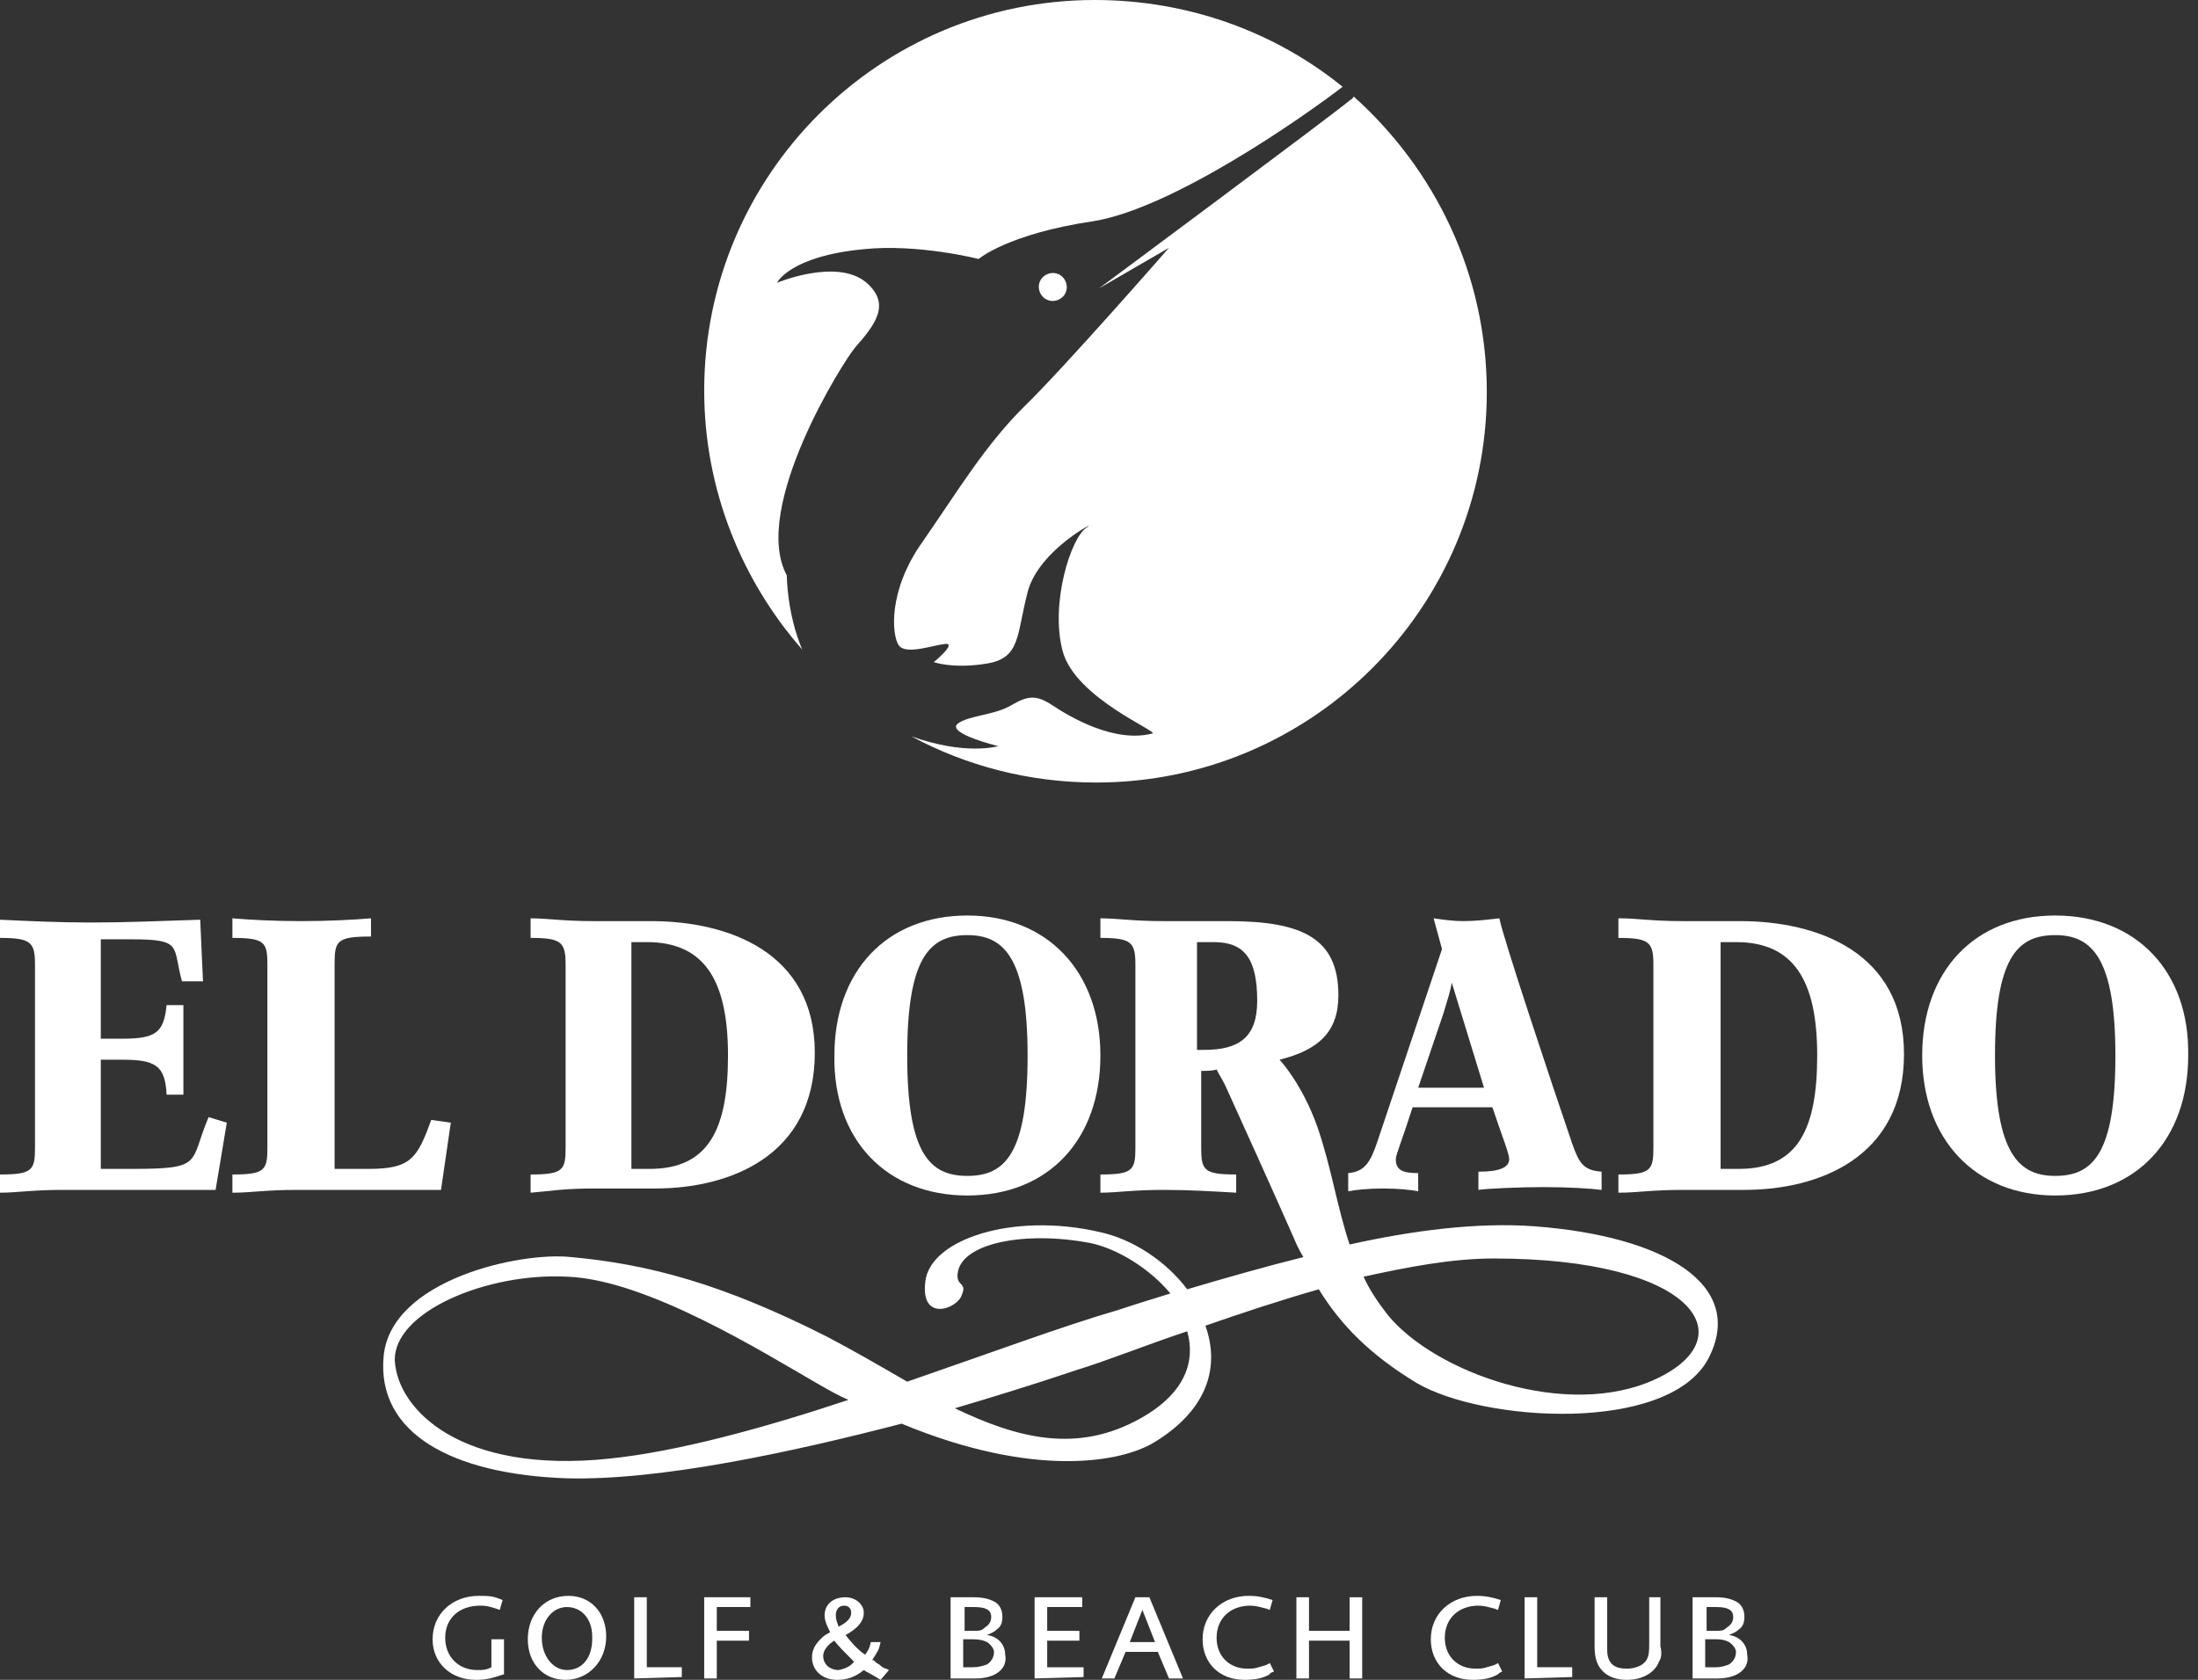 <?xml version="1.0" encoding="utf-8"?>
<!-- Generator: Adobe Illustrator 28.2.0, SVG Export Plug-In . SVG Version: 6.00 Build 0)  -->
<svg version="1.1" id="Capa_1" xmlns="http://www.w3.org/2000/svg" xmlns:xlink="http://www.w3.org/1999/xlink" x="0px" y="0px"
	 viewBox="0 0 157 120" style="enable-background:new 0 0 157 120;" xml:space="preserve">
<rect x="0" y="0" width="157" height="120" fill="#333333" stroke="none"/>
<style type="text/css">
	.st0{fill:#FFFFFF;}
</style>
<path class="st0" d="M14.9,79.8c-1.4,3.3-0.3,3.7-5.5,3.7H7.2v-7.8h1.5c2.4,0,3.1,0.4,3.2,2.5h1.2v-6.4h-1.2c-0.2,2-0.8,2.4-3.2,2.4
	H7.2v-7.1h2.2c3.7,0,2.9,0.5,3.6,3h1.5l-0.2-4.4c-3.3,0.1-5.1,0.2-7.9,0.2c-2.1,0-4.3-0.1-6.4-0.2V67c2.2,0,2.5,0.3,2.5,1.9v13.1
	c0,1.6-0.2,1.9-2.5,1.9v1.3h0c1.2,0,2.3-0.2,4.5-0.2h10.9l0.8-4.8L14.9,79.8z"/>
<path class="st0" d="M32.2,80.2L30.8,80c-1,2.8-1.5,3.5-4.5,3.5h-2.4V68.8c0-1.6,0.2-1.9,2.6-1.9v-1.3c-1.2,0.1-3,0.2-5,0.2
	c-2,0-3.7-0.1-4.9-0.2V67c2.3,0,2.5,0.3,2.5,1.9v13.1c0,1.6-0.2,1.9-2.5,1.9v1.3h0.1c1.2,0,2.3-0.2,4.5-0.2h10.3L32.2,80.2z"/>
<path class="st0" d="M42.4,84.9h4.4c5.3,0,11.4-2.3,11.4-9.7c0-7.2-6.2-9.4-11.7-9.4h-4.1c-2.2,0-3.3-0.2-4.5-0.2h0V67
	c2.2,0,2.5,0.3,2.5,1.9v13.1c0,1.6-0.2,1.9-2.5,1.9v1.3h0C39.2,85.1,40.2,84.9,42.4,84.9z M45.1,67.3h1.1c4.1,0,5.8,2.7,5.8,8.1
	c0,5.3-1.4,8.1-5.6,8.1h-1.3L45.1,67.3L45.1,67.3z"/>
<path class="st0" d="M69.1,85.4c5.8,0,9.5-4,9.5-10c0-6-3.8-10-9.5-10c-5.8,0-9.5,4-9.5,10C59.5,81.4,63.3,85.4,69.1,85.4z
	 M69.1,66.8c2.6,0,4.3,1.6,4.3,8.6c0,7-1.6,8.6-4.3,8.6s-4.3-1.6-4.3-8.6C64.8,68.4,66.4,66.8,69.1,66.8z"/>
<path class="st0" d="M101.3,85.1v-1.3c-1.1,0-1.6-0.2-1.6-1c0-0.3,0.5-1.5,1.2-3.7h5.7c0.7,2.1,1.2,3.3,1.2,3.7
	c0,0.6-0.7,0.9-2.2,0.9v1.3c0.6-0.1,3.1-0.2,4.6-0.2c1.9,0,3.4,0.1,4.2,0.2v-1.3c-1.3-0.1-1.6-0.6-2.1-2c-1.5-4.4-5-14.9-5.2-16.1
	c-0.9,0.1-1.7,0.2-2.6,0.2c-0.7,0-1.4-0.1-2.1-0.2l0.6,2.2l-4.6,13.7c-0.5,1.5-0.9,2.2-2.1,2.3v1.3c0.5-0.1,1.4-0.2,2.5-0.2
	C99.9,84.9,100.8,85,101.3,85.1z M103.1,72.4c0.3-1,0.5-1.6,0.6-2.2h0l2.3,7.5h-4.7L103.1,72.4z"/>
<path class="st0" d="M124.3,65.8h-4.1c-2.2,0-3.3-0.2-4.5-0.2h-0.1V67c2.2,0,2.5,0.3,2.5,1.9v13.1c0,1.6-0.2,1.9-2.5,1.9v1.3h0.1
	c1.2,0,2.3-0.2,4.5-0.2h4.4c5.3,0,11.4-2.3,11.4-9.7C136,68,129.8,65.8,124.3,65.8z M124.2,83.5h-1.3V67.3h1.1
	c4.1,0,5.8,2.7,5.8,8.1C129.8,80.7,128.4,83.5,124.2,83.5z"/>
<path class="st0" d="M146.8,65.4c-5.8,0-9.5,4-9.5,10c0,6,3.8,10,9.5,10c5.8,0,9.5-4,9.5-10C156.4,69.4,152.6,65.4,146.8,65.4z
	 M146.8,84c-2.6,0-4.3-1.6-4.3-8.6c0-7,1.6-8.6,4.3-8.6c2.6,0,4.3,1.6,4.3,8.6C151.1,82.4,149.5,84,146.8,84z"/>
<path class="st0" d="M109.6,87.6c-4.1-0.3-8.7,0.3-13.2,1.3c-0.9-2.7-1.3-5.5-2.3-8.4c-1.1-3.1-2.7-4.8-2.7-4.8
	c2.8-0.7,4.2-2,4.2-4.6c0-4.1-2.6-5.3-7.9-5.3h-4.6c-2.2,0-3.3-0.2-4.5-0.2h0V67c2.2,0,2.5,0.3,2.5,1.9v13.1c0,1.6-0.2,1.9-2.5,1.9
	v1.3h0c1.2,0,2.3-0.2,4.5-0.2c1.8,0,3.5,0.1,5.2,0.2v-1.3c-2.3,0-2.5-0.3-2.5-1.9v-5.5c0.4,0,0.8,0,1.1-0.1c0.2,0.4,0.4,0.7,0.6,1.1
	c1,2.2,3.4,7.5,4.9,10.9c0.2,0.5,0.4,0.9,0.7,1.4c-2.8,0.7-5.6,1.5-8.3,2.3c-1.5-2-3.9-3.6-6.3-4.1c-6.1-1.4-12,0.5-12.4,3.5
	c-0.4,3,2.3,2,2.6,1c0.4-0.9-0.4-0.6-0.3-1.5c0.2-2.2,4.8-3.1,9.5-2.2c1.9,0.4,4.2,1.8,5.7,3.6c-1.3,0.4-2.6,0.8-3.8,1.2
	c-3.8,1.1-9.2,3.1-15,5.1c-1.9-1.1-3.8-2.2-5.7-3.2c-7.5-3.8-12.8-5.2-18.3-5.7c-3.6-0.4-12.9,1.6-13.4,7.1c-0.5,5.5,4.9,8.4,13,8.7
	c6.7,0.2,16.3-1.9,24-3.9c9.4,3.9,15.7,2.8,18.1,1.3c3.9-2.4,4.6-5.5,3.6-8.3c2.6-0.9,5.3-1.8,8.1-2.6c1.6,2.6,3.7,4.7,7,6.7
	c4.8,2.8,17.9,3.6,20.8-1.7C124.8,91.8,118.9,88.3,109.6,87.6z M86,75h-0.5v-7.7h1.2c2.2,0,3.1,1.2,3.1,4.2C89.8,74.1,88.5,75,86,75
	z M43.5,104.2c-10.6,1.1-15.1-3.5-15.3-7c-0.1-3.5,6.6-6.3,12.3-6c5.7,0.2,14,5.4,18,7.7c0.7,0.4,1.4,0.8,2.1,1.1
	C54.6,102,48.4,103.7,43.5,104.2z M81.5,101.3c-4.6,2.6-8.9,1.4-13.3-0.7c5.1-1.5,8.6-2.7,8.6-2.7c2.3-0.7,5-1.8,8-2.8
	C85.4,97.2,84.7,99.5,81.5,101.3z M118.3,98.5c-6.4,3-15.9-0.5-19.2-4.6c-0.7-0.9-1.3-1.8-1.7-2.7c3.2-0.7,6.3-1.3,9.3-1.3
	C121,89.9,124.7,95.5,118.3,98.5z"/>
<path class="st0" d="M61.1,24.8c1.5-1.7,2.5-3.1,0.8-4.6c-2.1-1.8-6.4,0-6.4,0s0.9-1.9,6.2-2.4c3.9-0.4,8.2,0.7,8.2,0.7
	s2.1-1.8,8.2-2.7c5.6-0.9,14.8-7.3,17.8-9.6C91.1,2.3,84.9,0,78.2,0C62.8,0,50.3,12.5,50.3,27.9c0,7.1,2.7,13.6,7,18.5
	c-1.1-2.6-1.1-5.3-1.1-5.3C53.6,36.3,60.3,25.7,61.1,24.8z"/>
<path class="st0" d="M96.7,6.9c-0.1,0.1-0.1,0.2-0.2,0.2c-1.3,1.1-18,13.5-18,13.5l5-2.9c0,0-7.6,8.7-10.4,11.4
	c-2.8,2.8-4.7,6-7.2,9.6c-2.5,3.5-2.2,6.7-1.7,7.4c0.5,0.7,2.4,0,3.3-0.1c0.9-0.1-0.8,1.3-0.8,1.3s1.4,0.5,3.8,0.1
	c2.4-0.4,2.1-2,2.9-5.1c0.8-3.1,5.3-5.3,4.2-4.6c-1.1,0.7-2.6,5.4-1.7,8.8c0.9,3.4,7,5.8,6.4,5.9c-2.7,0.7-5.9-1.2-7.1-2
	c-1.2-0.8-1.8-0.7-3,0c-1.2,0.7-3,0.7-3.8,1.3c-0.8,0.7,2.9,1.6,2.9,1.6S69,54,65.1,52.6c3.9,2.1,8.4,3.3,13.2,3.3
	c15.4,0,27.9-12.5,27.9-27.9C106.2,19.6,102.5,12.1,96.7,6.9z"/>
<path class="st0" d="M74.2,20.5c0-0.6,0.5-1,1-1c0.6,0,1,0.5,1,1c0,0.6-0.5,1-1,1C74.6,21.5,74.2,21,74.2,20.5z"/>
<path class="st0" d="M34,120c-1.8,0-3.1-1.2-3.1-2.9c0-1.8,1.4-3.1,3.3-3.1c0.7,0,1,0,1.7,0.3l-0.2,0.7c-0.6-0.2-0.9-0.3-1.4-0.3
	c-1.5,0-2.5,0.9-2.5,2.3c0,1.3,0.9,2.3,2.3,2.3c0.4,0,0.6,0,1-0.2v-2h0.9v2.5C35.1,119.9,34.7,120,34,120z"/>
<path class="st0" d="M40.4,120c-1.6,0-2.7-1.2-2.7-2.9c0-1.8,1.2-3.1,2.9-3.1c1.6,0,2.7,1.2,2.7,2.9C43.3,118.7,42,120,40.4,120z
	 M42.3,116.9c0-1.3-0.8-2.1-1.8-2.1s-1.8,0.9-1.8,2.2c0,1.3,0.8,2.3,1.8,2.3c1.1,0,1.8-0.9,1.8-2.2V116.9z"/>
<path class="st0" d="M45.3,119.9v-5.8h0.9v5h2.5v0.7L45.3,119.9L45.3,119.9z"/>
<path class="st0" d="M51.2,114.8v1.7h2.3v0.7h-2.3v2.7h-0.9v-5.8h3.3v0.7H51.2z"/>
<path class="st0" d="M62.9,120L62.9,120c-0.8-0.5-0.9-0.5-1.2-0.7c-0.6,0.5-1.2,0.7-1.9,0.7c-1.1,0-1.8-0.7-1.8-1.6
	c0-0.5,0.2-0.9,0.6-1.3c0.2-0.2,0.3-0.3,0.7-0.5c-0.2-0.4-0.4-0.8-0.4-1.2c0-0.8,0.6-1.3,1.5-1.3c0.7,0,1.3,0.5,1.3,1.1
	c0,0.6-0.4,1.1-1.3,1.6c0.3,0.4,0.9,1.1,1.4,1.4c0.2-0.3,0.3-0.4,0.4-0.9h0.7c-0.1,0.4-0.1,0.5-0.3,0.8c-0.1,0.2-0.2,0.3-0.3,0.5
	c0,0,0.1,0,0.1,0c0.1,0.1,0.2,0.2,0.4,0.3c0.2,0.2,0.4,0.3,0.5,0.3l0.2,0.1l0,0L62.9,120z M61,118.7l-0.2-0.2c-0.4-0.4-1-1-1.2-1.3
	c-0.5,0.3-0.8,0.7-0.8,1.1c0,0.6,0.5,1,1.1,1C60.4,119.2,60.8,119,61,118.7L61,118.7z M60.3,114.7c-0.4,0-0.6,0.3-0.6,0.7
	c0,0.3,0.1,0.5,0.2,0.8c0.6-0.3,0.9-0.6,0.9-1C60.8,114.9,60.6,114.7,60.3,114.7z"/>
<path class="st0" d="M69.7,119.9h-1.8v-5.8h1.6c0.7,0,1.1,0.1,1.5,0.3c0.4,0.2,0.6,0.6,0.6,1.1c0,0.4-0.1,0.7-0.4,0.9
	c-0.2,0.2-0.3,0.2-0.7,0.4c0.8,0.1,1.3,0.7,1.3,1.4C72,119.2,71.1,119.9,69.7,119.9z M69.6,114.8h-0.7v1.7h0.6c0.4,0,0.6,0,0.8-0.2
	c0.3-0.2,0.5-0.4,0.5-0.8C70.8,115,70.4,114.8,69.6,114.8z M70.5,117.3c-0.2-0.1-0.5-0.2-1-0.2h-0.7v2h0.7c0.4,0,0.7-0.1,1-0.2
	c0.3-0.2,0.5-0.5,0.5-0.9C71,117.8,70.8,117.5,70.5,117.3z"/>
<path class="st0" d="M73.9,119.9l0-5.8h3.4v0.7h-2.5v1.7h2.3v0.7h-2.3v1.9h2.6v0.7L73.9,119.9L73.9,119.9z"/>
<path class="st0" d="M83.5,119.9l-0.8-1.9h-2.3l-0.8,1.9h-0.9l2.4-5.8h1l2.4,5.8H83.5z M81.6,115l-0.9,2.3h1.8L81.6,115z"/>
<path class="st0" d="M90.7,119.6c-0.5,0.3-1.1,0.4-1.8,0.4c-1.8,0-3-1.2-3-2.9c0-1.8,1.4-3.1,3.3-3.1c0.6,0,1.1,0.1,1.7,0.3
	l-0.2,0.7c-0.1,0-0.2-0.1-0.3-0.1c-0.4-0.1-0.7-0.2-1.1-0.2c-1.4,0-2.4,0.9-2.4,2.3c0,1.3,0.9,2.2,2.2,2.2c0.3,0,0.5,0,0.8-0.1
	c0.3-0.1,0.5-0.1,0.8-0.3l0.3,0.6C90.8,119.5,90.7,119.5,90.7,119.6z"/>
<path class="st0" d="M96.4,119.9v-2.7h-2.9v2.7h-0.9v-5.8h0.9v2.4h2.9v-2.4h0.9v5.8H96.4z"/>
<path class="st0" d="M107,119.6c-0.5,0.3-1.1,0.4-1.8,0.4c-1.8,0-3-1.2-3-2.9c0-1.8,1.4-3.1,3.3-3.1c0.6,0,1.1,0.1,1.7,0.3l-0.2,0.7
	c-0.1,0-0.2-0.1-0.3-0.1c-0.4-0.1-0.7-0.2-1.1-0.2c-1.4,0-2.4,0.9-2.4,2.3c0,1.3,0.9,2.2,2.2,2.2c0.3,0,0.5,0,0.8-0.1
	c0.3-0.1,0.5-0.1,0.8-0.3l0.3,0.6C107.1,119.5,107.1,119.5,107,119.6z"/>
<path class="st0" d="M108.9,119.9v-5.8h0.9v5h2.5v0.7L108.9,119.9L108.9,119.9z"/>
<path class="st0" d="M118.5,118.7c-0.3,0.8-1.2,1.3-2.3,1.3c-0.7,0-1.3-0.2-1.7-0.6c-0.4-0.4-0.6-0.9-0.6-1.8v-3.5h0.9v3.5
	c0,0.5,0,0.6,0.1,0.9c0.2,0.5,0.6,0.7,1.3,0.7c0.4,0,0.8-0.1,1.1-0.3c0.4-0.3,0.5-0.6,0.5-1.4v-3.4h0.8v3.5
	C118.7,118,118.7,118.4,118.5,118.7z"/>
<path class="st0" d="M122.7,119.9h-1.8v-5.8h1.6c0.7,0,1.1,0.1,1.5,0.3c0.4,0.2,0.6,0.6,0.6,1.1c0,0.4-0.1,0.7-0.4,0.9
	c-0.2,0.2-0.3,0.2-0.7,0.4c0.8,0.1,1.3,0.7,1.3,1.4C125,119.2,124.1,119.9,122.7,119.9z M122.6,114.8h-0.7v1.7h0.6
	c0.4,0,0.6,0,0.8-0.2c0.3-0.2,0.5-0.4,0.5-0.8C123.8,115,123.4,114.8,122.6,114.8z M123.5,117.3c-0.2-0.1-0.4-0.2-1-0.2h-0.7v2h0.7
	c0.5,0,0.7-0.1,1-0.2c0.3-0.2,0.5-0.5,0.5-0.9C124,117.8,123.8,117.5,123.5,117.3z"/>
</svg>
